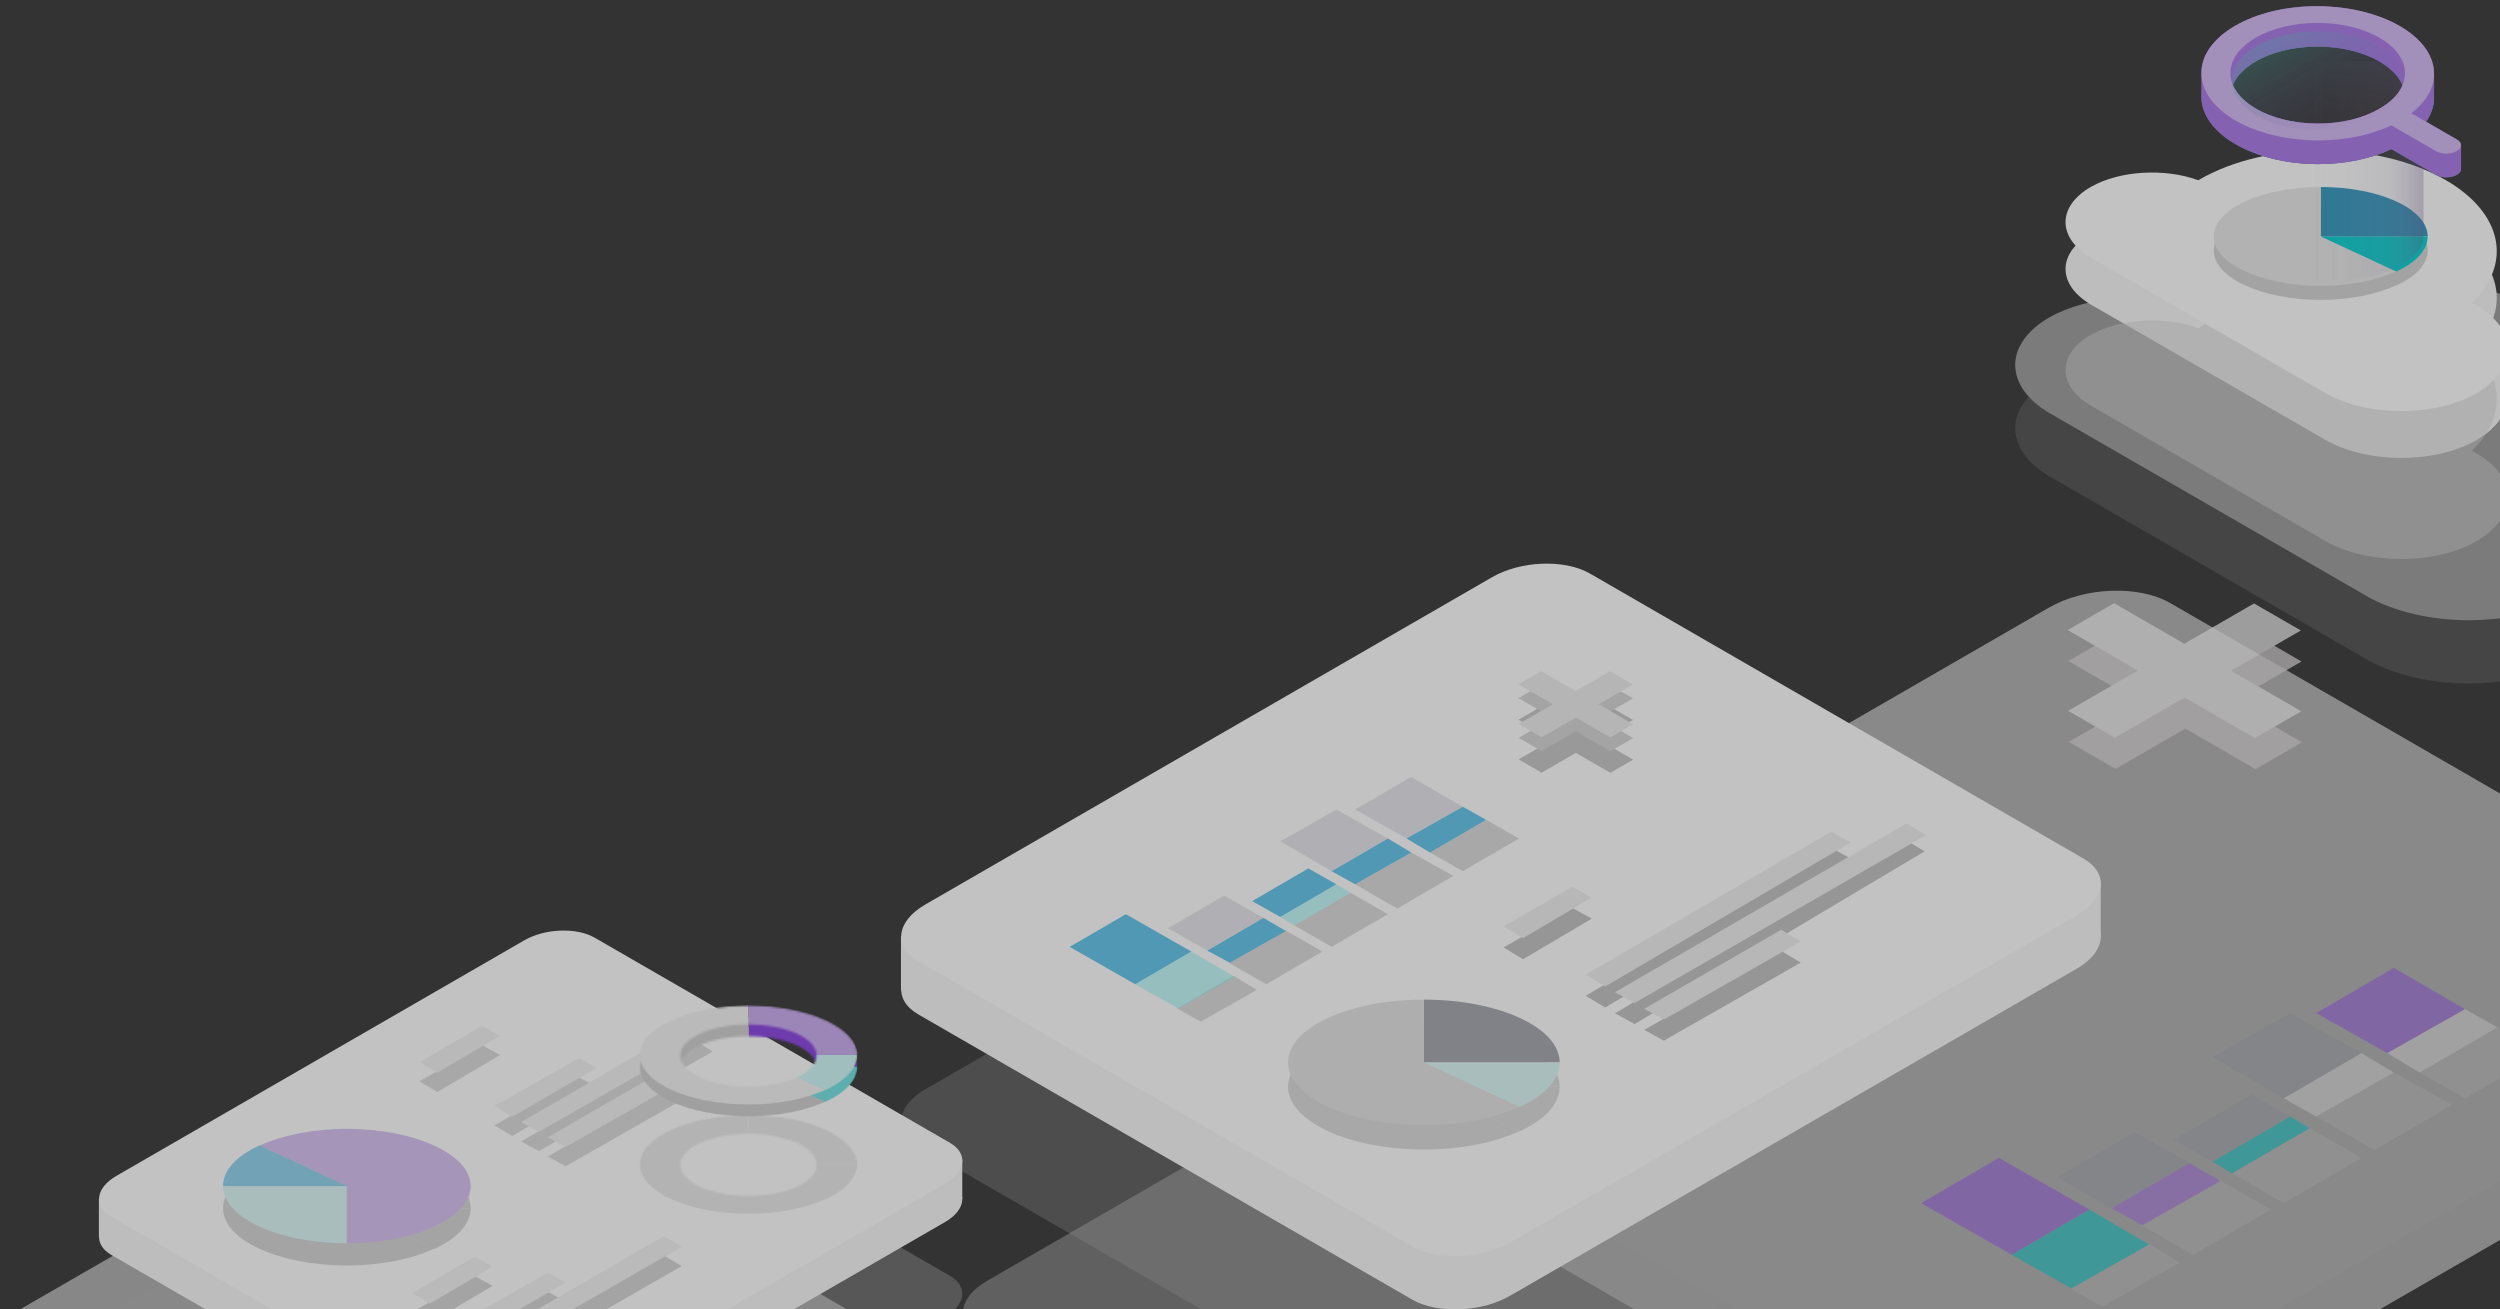 <svg width="1222" height="640" viewBox="0 0 1222 640" fill="none" xmlns="http://www.w3.org/2000/svg">
<rect x="0" y="0" width="1222" height="640" fill="#333333" stroke="none"/>
<g opacity="0.7" clip-path="url(#clip0)">
<g opacity="0.5">
<path opacity="0.4" d="M1256.16 264.154C1255.19 263.577 1254.23 263 1253.27 262.616C1280.02 237.234 1274.25 203.585 1235.95 181.472C1190.91 155.514 1118.35 155.322 1073.7 181.088C1073.31 181.28 1073.12 181.472 1072.73 181.664C1050.6 173.588 1020.96 175.127 1001.71 186.087C979.388 198.97 979.58 219.737 1001.71 232.812L1155.69 321.647C1155.88 321.839 1156.07 321.839 1156.26 322.031C1183.98 337.991 1229.02 338.183 1256.54 322.224C1284.06 306.072 1283.87 280.114 1256.16 264.154Z" fill="#ADADAD"/>
<path d="M1256.16 233.228C1255.19 232.651 1254.23 232.074 1253.27 231.689C1280.02 206.308 1274.25 172.658 1235.95 150.546C1190.91 124.587 1118.35 124.395 1073.7 150.161C1073.31 150.353 1073.12 150.546 1072.73 150.738C1050.6 142.662 1020.96 144.2 1001.71 155.16C979.388 168.043 979.58 188.81 1001.71 201.885L1155.69 290.72C1155.88 290.913 1156.07 290.913 1156.26 291.105C1183.98 307.064 1229.02 307.257 1256.54 291.297C1284.06 275.145 1283.87 249.379 1256.16 233.228Z" fill="white"/>
</g>
<g opacity="0.11">
<g opacity="0.11">
<path opacity="0.11" d="M930.019 684.087L1097.42 587.505" stroke="#F2F2F2" stroke-width="5" stroke-linecap="round" stroke-linejoin="round" stroke-dasharray="17.69 17.69"/>
<path opacity="0.11" d="M1111.65 579.353L1127.97 569.945L1111.86 560.329" stroke="#F2F2F2" stroke-width="5" stroke-linecap="round" stroke-linejoin="round"/>
<path opacity="0.11" d="M1092.61 549.04L1061.64 530.853" stroke="#F2F2F2" stroke-width="5" stroke-linecap="round" stroke-linejoin="round" stroke-dasharray="11.92 11.92"/>
<path opacity="0.11" d="M1052.01 525.208L1035.9 515.592" stroke="#F2F2F2" stroke-width="5" stroke-linecap="round" stroke-linejoin="round"/>
</g>
</g>
<g opacity="0.6">
<g opacity="0.8">
<path fill-rule="evenodd" clip-rule="evenodd" d="M1045.41 654.805L768.462 814.643C754.33 822.901 732.857 823.635 720.561 816.662L479.033 677.194C466.736 670.037 468.205 657.741 482.52 649.483L759.286 489.646C773.418 481.388 794.891 480.654 807.187 487.627L1048.71 627.095C1061.01 634.252 1059.54 646.547 1045.41 654.805Z" fill="white" fill-opacity="0.98"/>
<path fill-rule="evenodd" clip-rule="evenodd" d="M1045.41 631.372L768.463 791.21C754.331 799.468 732.858 800.202 720.562 793.228L479.034 653.76C466.738 646.603 468.206 634.308 482.521 626.05L759.287 466.212C773.419 457.954 794.892 457.22 807.188 464.194L1048.72 603.662C1061.01 610.819 1059.54 623.114 1045.41 631.372Z" fill="#B6B6B6"/>
</g>
<path fill-rule="evenodd" clip-rule="evenodd" d="M1354.35 529.719L1012.71 726.891C995.281 737.078 968.792 737.983 953.623 729.381L655.682 557.337C640.513 548.508 642.324 533.341 659.983 523.155L1001.39 325.983C1018.83 315.796 1045.32 314.891 1060.48 323.493L1358.43 495.537C1373.59 504.366 1371.78 519.533 1354.35 529.719Z" fill="#F8F8F8"/>
<path fill-rule="evenodd" clip-rule="evenodd" d="M1354.35 500.813L1012.71 697.984C995.281 708.171 968.792 709.076 953.624 700.474L655.682 528.43C640.513 519.602 642.324 504.435 659.984 494.248L1001.39 297.076C1018.83 286.89 1045.32 285.984 1060.48 294.586L1358.43 466.63C1373.59 475.459 1371.78 490.626 1354.35 500.813Z" fill="white"/>
<path fill-rule="evenodd" clip-rule="evenodd" d="M434.222 696.975L197.794 833.426C185.73 840.476 167.399 841.103 156.901 835.15L-49.287 716.088C-59.785 709.978 -58.531 699.482 -46.31 692.432L189.961 555.98C202.025 548.931 220.356 548.304 230.854 554.257L437.042 673.319C447.54 679.429 446.286 689.925 434.222 696.975Z" fill="#1A1C20"/>
<path fill-rule="evenodd" clip-rule="evenodd" d="M434.223 676.97L197.795 813.422C185.731 820.471 167.399 821.098 156.902 815.145L-49.287 696.083C-59.784 689.973 -58.531 679.477 -46.31 672.427L189.961 535.976C202.025 528.926 220.357 528.299 230.854 534.252L437.043 653.315C447.54 659.424 446.287 669.921 434.223 676.97Z" fill="#F8F8F8"/>
</g>
<path opacity="0.3" fill-rule="evenodd" clip-rule="evenodd" d="M1015.22 537.763L738.271 697.6C724.139 705.858 702.666 706.592 690.37 699.619L448.842 560.151C436.546 552.994 438.014 540.699 452.329 532.441L729.095 372.603C743.227 364.345 764.7 363.611 776.996 370.585L1018.52 510.053C1030.82 517.21 1029.35 529.505 1015.22 537.763Z" fill="#B3B3B3"/>
<path fill-rule="evenodd" clip-rule="evenodd" d="M1015.22 473.442L738.269 633.28C724.137 641.538 702.664 642.272 690.368 635.298L448.84 495.83C436.544 488.673 438.012 476.378 452.327 468.12L729.093 308.283C743.225 300.025 764.698 299.291 776.995 306.264L1018.52 445.732C1030.82 452.889 1029.35 465.184 1015.22 473.442Z" fill="#F8F8F8"/>
<path d="M440.384 483.931V457.666L1023.22 428.627L1026.82 430.951V457.707L1015.26 464.913L726.198 627.443H696.039L457.569 494.732L440.384 483.931Z" fill="#F8F8F8"/>
<path fill-rule="evenodd" clip-rule="evenodd" d="M1015.22 447.428L738.269 607.265C724.137 615.523 702.664 616.257 690.368 609.284L448.84 469.816C436.544 462.659 438.012 450.364 452.327 442.106L729.093 282.268C743.225 274.01 764.698 273.276 776.995 280.25L1018.52 419.718C1030.82 426.875 1029.35 439.17 1015.22 447.428Z" fill="white"/>
<path opacity="0.8" d="M870.651 464.787L803.746 503.424L813.304 508.671L880.209 470.511L870.651 464.787Z" fill="#B2B2B2"/>
<path opacity="0.8" d="M931.212 410.402L789.411 495.315L798.968 500.562L940.77 416.126L931.212 410.402Z" fill="#B2B2B2"/>
<path opacity="0.8" d="M896.553 415.211L775.073 486.729L784.631 492.453L906.111 420.458L896.553 415.211Z" fill="#B2B2B2"/>
<path d="M870.651 454.463L803.746 493.1L813.304 498.347L880.209 460.187L870.651 454.463Z" fill="#F0F0F0"/>
<path d="M931.934 402.46L789.411 484.991L798.969 490.238L941.492 408.184L931.934 402.46Z" fill="#F0F0F0"/>
<path d="M895.109 406.547L775.072 476.405L784.63 482.129L904.667 411.794L895.109 406.547Z" fill="#F0F0F0"/>
<path opacity="0.8" d="M768.552 443.776L734.921 463.133L744.479 468.858L778.11 449.023L768.552 443.776Z" fill="#B2B2B2"/>
<path d="M768.551 433.452L734.921 452.81L744.479 458.534L778.109 438.699L768.551 433.452Z" fill="#F0F0F0"/>
<path d="M714.992 425.85L742.44 409.868L726.429 400.736L698.981 416.717L714.992 425.85Z" fill="#DADADA"/>
<path d="M618.926 481.1L646.373 465.119L628.075 454.616L600.627 470.598L618.926 481.1Z" fill="#DADADA"/>
<path d="M586.902 499.365L614.349 483.84L602.913 476.991L575.465 492.972L586.902 499.365Z" fill="#DADADA"/>
<path d="M682.971 444.114L710.419 428.133L689.833 416.717L662.385 432.242L682.971 444.114Z" fill="#DADADA"/>
<path d="M650.947 462.835L678.394 446.854L660.096 436.352L632.648 452.333L650.947 462.835Z" fill="#DADADA"/>
<path d="M687.545 409.868L714.993 394.343L689.833 379.731L662.385 395.713L687.545 409.868Z" fill="#E5E6EB"/>
<path d="M590.104 464.662L617.552 448.68L598.339 437.722L570.891 453.703L590.104 464.662Z" fill="#E5E6EB"/>
<path d="M554.88 481.1L582.328 465.118L550.305 446.854L522.857 462.835L554.88 481.1Z" fill="#5EC3EB"/>
<path d="M650.947 425.85L678.395 409.868L653.234 395.713L625.786 411.238L650.947 425.85Z" fill="#E5E6EB"/>
<path d="M625.787 448.224L653.235 432.242L639.511 424.48L612.063 440.461L625.787 448.224Z" fill="#5EC3EB"/>
<path d="M698.981 416.717L726.429 400.736L714.992 394.343L687.544 409.868L698.981 416.717Z" fill="#5EC3EB"/>
<path d="M601.085 470.598L628.533 455.073L617.554 448.68L590.106 464.662L601.085 470.598Z" fill="#5EC3EB"/>
<path d="M575.924 492.972L603.372 477.447L582.329 465.119L554.881 481.1L575.924 492.972Z" fill="#62F4F4" fill-opacity="0.4"/>
<path d="M662.385 432.242L689.833 416.717L678.396 409.868L650.948 425.85L662.385 432.242Z" fill="#5EC3EB"/>
<path d="M632.648 452.333L660.096 436.352L653.234 432.242L625.786 448.224L632.648 452.333Z" fill="#62F4F4" fill-opacity="0.4"/>
<g opacity="0.8">
<path d="M695.983 500.543V531.213H762.364C762.364 514.309 732.708 500.543 695.983 500.543Z" fill="#D1D1D1"/>
<path d="M695.981 500.543C659.256 500.543 629.6 514.309 629.6 531.213C629.6 548.116 659.428 561.883 695.981 561.883C714.258 561.883 730.982 558.398 742.879 552.821L695.981 531.213V500.543Z" fill="#D1D1D1"/>
<path d="M695.983 531.213L742.881 552.995C754.95 547.419 762.364 539.751 762.364 531.213H695.983Z" fill="#D1D1D1"/>
</g>
<path d="M695.983 488.609V519.279H762.365C762.365 502.376 732.709 488.609 695.983 488.609Z" fill="#A2A4AD"/>
<path d="M695.982 488.61C659.256 488.61 629.6 502.377 629.6 519.28C629.6 536.183 659.429 549.95 695.982 549.95C714.258 549.95 730.983 546.465 742.88 540.888L695.982 519.28V488.61Z" fill="#E3E3E3"/>
<path d="M695.983 519.279L742.881 541.062C754.951 535.485 762.365 527.818 762.365 519.279H695.983Z" fill="#DBF8F8"/>
<g opacity="0.6">
<path d="M1204.93 536.901L1242.91 514.785L1220.76 502.147L1182.77 524.263L1204.93 536.901Z" fill="#BEBEBE"/>
<path d="M1071.99 613.36L1109.97 591.244L1084.65 576.71L1046.66 598.827L1071.99 613.36Z" fill="#BEBEBE"/>
<path d="M1027.67 638.636L1065.65 617.151L1049.83 607.673L1011.84 629.789L1027.67 638.636Z" fill="#BEBEBE"/>
<path d="M1160.61 562.177L1198.6 540.061L1170.11 524.263L1132.13 545.748L1160.61 562.177Z" fill="#BEBEBE"/>
<path d="M1116.3 588.084L1154.28 565.968L1128.96 551.434L1090.97 573.551L1116.3 588.084Z" fill="#BEBEBE"/>
<path d="M1166.95 514.785L1204.93 493.3L1170.11 473.08L1132.13 495.196L1166.95 514.785Z" fill="#9A5CEC"/>
<path d="M1032.1 590.612L1070.08 568.496L1043.5 553.33L1005.51 575.447L1032.1 590.612Z" fill="#A2A4AD"/>
<path d="M983.355 613.36L1021.34 591.244L977.024 565.968L939.04 588.084L983.355 613.36Z" fill="#9A5CEC"/>
<path d="M1116.3 536.901L1154.28 514.785L1119.46 495.196L1081.48 516.681L1116.3 536.901Z" fill="#A2A4AD"/>
<path d="M1081.48 567.864L1119.47 545.748L1100.47 535.005L1062.49 557.122L1081.48 567.864Z" fill="#A2A4AD"/>
<path d="M1182.77 524.263L1220.75 502.147L1204.93 493.301L1166.94 514.785L1182.77 524.263Z" fill="#E8E8E8"/>
<path d="M1047.3 598.827L1085.28 577.342L1070.09 568.496L1032.1 590.612L1047.3 598.827Z" fill="#A870EF"/>
<path d="M1012.48 629.789L1050.46 608.305L1021.34 591.244L983.356 613.36L1012.48 629.789Z" fill="#00CFCF"/>
<path d="M1132.13 545.748L1170.11 524.263L1154.28 514.785L1116.3 536.901L1132.13 545.748Z" fill="#E8E8E8"/>
<path d="M1090.98 573.551L1128.96 551.435L1119.46 545.748L1081.48 567.864L1090.98 573.551Z" fill="#00CFCF"/>
</g>
<path opacity="0.4" fill-rule="evenodd" clip-rule="evenodd" d="M462.007 643.592L262.704 758.618C252.534 764.56 237.081 765.089 228.232 760.07L54.42 659.704C45.571 654.553 46.627 645.705 56.929 639.762L256.1 524.737C266.27 518.794 281.723 518.266 290.572 523.284L464.385 623.651C473.234 628.801 472.177 637.649 462.007 643.592Z" fill="#B3B3B3"/>
<path fill-rule="evenodd" clip-rule="evenodd" d="M462.006 597.304L262.703 712.33C252.533 718.273 237.08 718.801 228.231 713.783L54.418 613.416C45.569 608.265 46.626 599.417 56.928 593.475L256.099 478.449C266.269 472.506 281.722 471.978 290.571 476.996L464.383 577.363C473.232 582.514 472.176 591.362 462.006 597.304Z" fill="#F8F8F8"/>
<path d="M48.333 604.853V585.952L467.764 565.054L470.353 566.726V585.981L462.036 591.167L254.016 708.129H232.312L60.699 612.625L48.333 604.853Z" fill="#F8F8F8"/>
<path fill-rule="evenodd" clip-rule="evenodd" d="M462.006 578.583L262.703 693.609C252.533 699.552 237.08 700.08 228.231 695.062L54.418 594.695C45.569 589.545 46.626 580.696 56.928 574.754L256.099 459.728C266.269 453.785 281.722 453.257 290.571 458.275L464.383 558.642C473.232 563.793 472.176 572.641 462.006 578.583Z" fill="white"/>
<path opacity="0.8" d="M328.773 530.06L267.777 565.285L276.491 570.068L337.487 535.278L328.773 530.06Z" fill="#D1D1D1"/>
<path opacity="0.8" d="M339.666 508.751L254.707 557.892L263.421 562.675L348.38 513.969L339.666 508.751Z" fill="#D1D1D1"/>
<path opacity="0.8" d="M283.026 526.581L241.636 550.064L250.35 555.282L291.74 531.364L283.026 526.581Z" fill="#D1D1D1"/>
<path d="M328.773 520.648L267.777 555.873L276.491 560.656L337.487 525.866L328.773 520.648Z" fill="#F2F2F2"/>
<path d="M339.666 499.338L254.707 548.479L263.421 553.263L348.38 504.557L339.666 499.338Z" fill="#F2F2F2"/>
<path d="M283.026 517.168L241.635 540.652L250.349 545.87L291.739 521.952L283.026 517.168Z" fill="#F2F2F2"/>
<path opacity="0.8" d="M235.691 510.905L205.03 528.553L213.744 533.771L244.404 515.688L235.691 510.905Z" fill="#D1D1D1"/>
<path d="M235.69 501.492L205.03 519.14L213.744 524.359L244.404 506.276L235.69 501.492Z" fill="#F2F2F2"/>
<path opacity="0.8" d="M324.492 613.658L239.533 662.799L248.247 667.583L333.206 618.876L324.492 613.658Z" fill="#CBC9C9"/>
<path opacity="0.8" d="M267.852 631.488L226.462 654.971L235.176 660.19L276.566 636.272L267.852 631.488Z" fill="#CBC9C9"/>
<path d="M324.492 604.246L239.533 653.387L248.247 658.171L333.206 609.464L324.492 604.246Z" fill="#F3F3F3"/>
<path d="M267.852 622.076L226.462 645.559L235.175 650.778L276.565 626.859L267.852 622.076Z" fill="#F3F3F3"/>
<path opacity="0.8" d="M232.07 623.766L201.409 641.414L210.123 646.632L240.783 628.549L232.07 623.766Z" fill="#CBC9C9"/>
<path d="M232.069 614.353L201.409 632.002L210.123 637.22L240.783 619.137L232.069 614.353Z" fill="#F3F3F3"/>
<g opacity="0.8">
<path d="M169.531 562.658V590.619H230.05C230.05 575.209 203.013 562.658 169.531 562.658Z" fill="#CBC9C9"/>
<path d="M169.53 562.658C136.048 562.658 109.011 575.209 109.011 590.62C109.011 606.03 136.205 618.581 169.53 618.581C186.192 618.581 201.439 615.403 212.286 610.32L169.53 590.62V562.658Z" fill="#CBC9C9"/>
<path d="M169.531 590.619L212.287 610.478C223.29 605.394 230.05 598.404 230.05 590.619H169.531Z" fill="#CBC9C9"/>
</g>
<path d="M169.53 607.701L169.53 579.74L109.011 579.74C109.011 595.15 136.048 607.701 169.53 607.701Z" fill="#DBF8F8"/>
<path d="M169.531 607.701C203.013 607.701 230.05 595.15 230.05 579.739C230.05 564.329 202.856 551.778 169.531 551.778C152.869 551.778 137.622 554.956 126.775 560.039L169.531 579.739L169.531 607.701Z" fill="#D6C1F2"/>
<path d="M169.53 579.74L126.774 559.881C115.771 564.965 109.011 571.955 109.011 579.74L169.53 579.74Z" fill="#8CD2EE"/>
<g opacity="0.4">
<mask id="mask0" mask-type="alpha" maskUnits="userSpaceOnUse" x="312" y="545" width="108" height="49">
<path d="M419.098 569.382C419.098 582.796 395.31 593.72 365.852 593.72C336.394 593.72 312.606 582.934 312.606 569.382C312.606 555.968 336.394 545.044 365.852 545.044C395.31 545.044 419.098 555.968 419.098 569.382ZM365.852 554.17C347.458 554.17 332.521 560.946 332.521 569.382C332.521 577.817 347.458 584.593 365.852 584.593C384.246 584.593 399.182 577.817 399.182 569.382C399.182 560.946 384.246 554.17 365.852 554.17Z" fill="#C4C4C4"/>
</mask>
<g mask="url(#mask0)">
<path d="M365.852 544.675V569.013H419.098C419.098 555.6 395.31 544.675 365.852 544.675Z" fill="#CBC9C9"/>
<path d="M365.852 544.675C336.394 544.675 312.606 555.6 312.606 569.013C312.606 582.427 336.394 593.352 365.852 593.352C380.512 593.352 393.927 590.586 403.47 586.161L365.852 569.013V544.675Z" fill="#CBC9C9"/>
<path d="M365.852 569.013L403.47 586.299C413.151 581.874 419.098 575.789 419.098 569.013H365.852Z" fill="#CBC9C9"/>
</g>
</g>
<mask id="mask1" mask-type="alpha" maskUnits="userSpaceOnUse" x="312" y="497" width="108" height="50">
<path d="M419.098 521.732C419.098 535.145 395.31 546.07 365.852 546.07C336.394 546.07 312.606 535.284 312.606 521.732C312.606 508.318 336.394 497.393 365.852 497.393C395.31 497.393 419.098 508.318 419.098 521.732ZM365.852 506.52C347.458 506.52 332.521 513.296 332.521 521.732C332.521 530.167 347.458 536.943 365.852 536.943C384.246 536.943 399.182 530.167 399.182 521.732C399.182 513.296 384.246 506.52 365.852 506.52Z" fill="#C4C4C4"/>
</mask>
<g mask="url(#mask1)">
<path d="M365.852 497.025V521.363H419.098C419.098 507.949 395.31 497.025 365.852 497.025Z" fill="#863FE0"/>
<path d="M365.852 497.025C336.394 497.025 312.606 507.949 312.606 521.363C312.606 534.777 336.394 545.701 365.852 545.701C380.512 545.701 393.927 542.935 403.47 538.51L365.852 521.363V497.025Z" fill="#CFCFCF"/>
<path d="M365.852 521.363L403.47 538.649C413.151 534.223 419.098 528.139 419.098 521.363H365.852Z" fill="#6FE4E4"/>
</g>
<mask id="mask2" mask-type="alpha" maskUnits="userSpaceOnUse" x="312" y="491" width="108" height="50">
<path d="M419.098 515.956C419.098 529.37 395.31 540.294 365.852 540.294C336.394 540.294 312.606 529.508 312.606 515.956C312.606 502.542 336.394 491.618 365.852 491.618C395.31 491.618 419.098 502.542 419.098 515.956ZM365.852 500.744C347.458 500.744 332.521 507.52 332.521 515.956C332.521 524.391 347.458 531.167 365.852 531.167C384.246 531.167 399.182 524.391 399.182 515.956C399.182 507.52 384.246 500.744 365.852 500.744Z" fill="#C4C4C4"/>
</mask>
<g mask="url(#mask2)">
<path d="M365.852 491.249V515.587H419.098C419.098 502.174 395.31 491.249 365.852 491.249Z" fill="#C9AAF1"/>
<path d="M365.852 491.249C336.394 491.249 312.606 502.173 312.606 515.587C312.606 529.001 336.394 539.925 365.852 539.925C380.512 539.925 393.927 537.16 403.47 532.735L365.852 515.587V491.249Z" fill="#F3F3F3"/>
<path d="M365.852 515.587L403.47 532.873C413.151 528.448 419.098 522.363 419.098 515.587H365.852Z" fill="#D0F9F9"/>
</g>
<g opacity="0.8">
<path opacity="0.3" d="M1124.88 409.391L1090.58 389.578L1124.66 369.898L1101.76 356.69L1067.68 376.37L1033.38 356.558L1010.66 369.678L1044.96 389.49L1010.88 409.17L1033.78 422.379L1067.86 402.698L1102.16 422.511L1124.88 409.391Z" fill="#B2B2B2"/>
<path d="M1125.22 362.833L1090.92 343.02L1125 323.34L1102.1 310.132L1068.02 329.812L1033.72 310L1011 323.12L1045.3 342.932L1011.22 362.612L1034.12 375.821L1068.2 356.14L1102.5 375.953L1125.22 362.833Z" fill="#D8D4D4"/>
<path d="M1124.88 347.667L1090.58 327.854L1124.66 308.174L1101.76 294.966L1067.68 314.646L1033.38 294.834L1010.66 307.954L1044.96 327.766L1010.88 347.446L1033.78 360.655L1067.86 340.974L1102.16 360.787L1124.88 347.667Z" fill="#F0F0F0"/>
</g>
<g opacity="0.8">
<path opacity="0.3" d="M798.294 371.305L781.45 361.576L798.186 351.912L786.942 345.425L770.206 355.09L753.362 345.361L742.204 351.803L759.048 361.533L742.312 371.197L753.556 377.683L770.292 368.019L787.137 377.748L798.294 371.305Z" fill="#08080A"/>
<path d="M798.294 360.757L781.45 351.028L798.186 341.363L786.942 334.877L770.206 344.541L753.362 334.812L742.204 341.255L759.048 350.984L742.312 360.649L753.556 367.135L770.292 357.47L787.137 367.2L798.294 360.757Z" fill="#C9C9C9"/>
<path d="M798.294 353.99L781.45 344.26L798.186 334.596L786.942 328.11L770.206 337.774L753.362 328.045L742.204 334.488L759.048 344.217L742.312 353.882L753.556 360.368L770.292 350.703L787.137 360.433L798.294 353.99Z" fill="#E8E8E8"/>
</g>
<path d="M1210.33 172.064C1209.62 171.637 1208.91 171.21 1208.2 170.926C1228 152.137 1223.73 127.227 1195.37 110.858C1162.03 91.642 1108.32 91.499 1075.27 110.573C1074.98 110.715 1074.84 110.858 1074.55 111C1058.17 105.022 1036.23 106.16 1021.98 114.274C1005.45 123.811 1005.59 139.184 1021.98 148.863L1135.96 214.624C1136.1 214.767 1136.25 214.767 1136.39 214.909C1156.9 226.723 1190.24 226.866 1210.62 215.051C1230.99 203.095 1230.85 183.879 1210.33 172.064Z" fill="#F8F8F8"/>
<path d="M1210.33 221.465C1209.62 221.038 1208.91 220.611 1208.2 220.326C1228 201.537 1223.73 176.627 1195.37 160.258C1162.03 141.042 1108.32 140.9 1075.27 159.973C1074.98 160.116 1074.84 160.258 1074.55 160.4C1058.17 154.422 1036.23 155.561 1021.98 163.674C1005.45 173.211 1005.59 188.584 1021.98 198.263L1135.96 264.025C1136.1 264.167 1136.25 264.167 1136.39 264.31C1156.9 276.124 1190.24 276.266 1210.62 264.452C1230.99 252.495 1230.85 233.279 1210.33 221.465Z" fill="#D7D7D7" fill-opacity="0.5"/>
<path d="M1210.33 149.171C1209.62 148.744 1208.91 148.316 1208.2 148.032C1228 129.243 1223.73 104.333 1195.37 87.964C1162.03 68.748 1108.32 68.605 1075.27 87.679C1074.98 87.821 1074.84 87.964 1074.55 88.106C1058.17 82.128 1036.23 83.266 1021.98 91.38C1005.45 100.917 1005.59 116.29 1021.98 125.969L1135.96 191.731C1136.1 191.873 1136.25 191.873 1136.39 192.015C1156.9 203.83 1190.24 203.972 1210.62 192.158C1230.99 180.201 1230.85 161.127 1210.33 149.171Z" fill="white"/>
<g clip-path="url(#clip1)">
<g opacity="0.6">
<path d="M1134.36 98.266V122.425H1186.65C1186.65 109.11 1163.29 98.266 1134.36 98.266Z" fill="#B6B6B6"/>
<path d="M1134.36 98.266C1105.43 98.266 1082.07 109.11 1082.07 122.425C1082.07 135.74 1105.56 146.584 1134.36 146.584C1148.75 146.584 1161.93 143.839 1171.3 139.447L1134.36 122.425V98.266Z" fill="#B6B6B6"/>
<path d="M1134.36 122.425L1171.3 139.584C1180.81 135.191 1186.65 129.151 1186.65 122.425H1134.36Z" fill="#B6B6B6"/>
</g>
<path d="M1134.36 91.403V115.562H1186.65C1186.65 102.247 1163.29 91.403 1134.36 91.403Z" fill="#2E95BE"/>
<path d="M1134.36 91.403C1105.43 91.403 1082.07 102.247 1082.07 115.562C1082.07 128.877 1105.56 139.721 1134.36 139.721C1148.75 139.721 1161.93 136.976 1171.3 132.583L1134.36 115.562V91.403Z" fill="#E8E8E8"/>
<path d="M1134.36 115.562L1171.3 132.72C1180.81 128.328 1186.65 122.288 1186.65 115.562H1134.36Z" fill="#00CFCF"/>
<g clip-path="url(#clip2)">
<g opacity="0.8">
<path opacity="0.8" d="M1184.59 34.299C1184.59 27.127 1179.92 20.041 1170.56 14.597C1151.73 3.623 1121.2 3.537 1102.25 14.425C1092.78 19.868 1087.98 27.127 1087.98 34.299V115.876C1087.98 123.048 1095.01 126.59 1105.07 131.343C1121.44 139.12 1154.42 139.12 1170.21 131.343C1177.23 127.887 1184.59 123.048 1184.59 115.876V34.299Z" fill="url(#paint0_linear)"/>
</g>
</g>
</g>
<path d="M1200.83 79.71L1178.68 66.93C1185.83 61.295 1189.86 54.654 1189.76 47.51C1189.65 29.397 1164.17 14.705 1132.75 14.605C1101.42 14.605 1075.94 29.296 1076.04 47.308C1076.14 65.421 1101.62 80.112 1133.05 80.213C1146.24 80.213 1158.83 77.597 1168.91 72.867L1190.76 85.446C1192.17 86.251 1193.99 86.653 1195.8 86.653C1197.61 86.653 1199.42 86.251 1200.83 85.446C1203.65 83.836 1203.65 81.32 1200.83 79.71ZM1132.95 71.962C1109.48 71.962 1090.24 60.893 1090.24 47.308C1090.24 33.724 1109.28 22.756 1132.85 22.756C1156.42 22.756 1175.55 33.824 1175.55 47.409C1175.55 53.95 1171.12 60.088 1163.06 64.717C1155.01 69.446 1144.33 72.062 1132.95 71.962Z" fill="#3BA5FF"/>
<path d="M1168.91 72.867L1190.76 85.446C1192.17 86.251 1193.99 86.653 1195.8 86.653C1197.61 86.653 1199.42 86.251 1200.83 85.446C1202.24 84.641 1202.95 83.634 1202.95 82.528C1202.95 81.521 1202.95 69.849 1202.95 70.955C1202.95 71.962 1202.24 73.069 1200.83 73.874C1199.42 74.679 1197.61 75.081 1195.8 75.081C1193.99 75.081 1192.17 74.679 1190.76 73.874L1168.91 61.295V72.867Z" fill="url(#paint1_linear)"/>
<path d="M1168.91 61.295C1158.73 66.125 1146.24 68.641 1133.05 68.641C1101.62 68.641 1076.14 53.849 1076.04 35.736V47.308C1076.14 65.421 1101.62 80.112 1133.05 80.213C1146.24 80.213 1158.83 77.597 1168.91 72.867V61.295ZM1178.68 66.83C1185.83 61.195 1189.86 54.553 1189.76 47.409V35.938C1189.76 42.981 1185.83 49.723 1178.68 55.358V66.83Z" fill="url(#paint2_linear)"/>
<path d="M1175.55 35.837C1175.55 22.252 1156.32 11.184 1132.85 11.184C1109.38 11.184 1090.24 22.252 1090.24 35.736V47.308C1090.24 33.724 1109.28 22.756 1132.85 22.756C1156.42 22.756 1175.55 33.824 1175.55 47.409V35.837Z" fill="url(#paint3_linear)"/>
<path d="M1202.95 71.056C1202.95 71.056 1202.95 70.956 1202.95 71.056C1202.95 70.956 1202.95 70.956 1202.95 71.056C1202.95 69.949 1202.25 68.943 1200.84 68.138L1185.83 59.484C1188.45 55.761 1189.76 51.635 1189.76 47.51V35.938C1189.66 17.825 1164.17 3.133 1132.75 3.033C1101.32 2.932 1075.94 17.724 1076.04 35.736V47.308C1076.14 65.421 1101.62 80.112 1133.05 80.213C1146.24 80.213 1158.83 77.597 1168.91 72.867L1190.76 85.446C1192.17 86.251 1193.99 86.653 1195.8 86.653C1197.61 86.653 1199.43 86.251 1200.84 85.446C1202.25 84.641 1202.95 83.634 1202.95 82.528C1202.95 81.622 1202.95 71.962 1202.95 71.056ZM1091.45 41.472C1095.98 30.705 1112.8 22.756 1132.85 22.756C1152.89 22.756 1169.81 30.906 1174.35 41.673C1172.53 46 1168.7 49.925 1163.06 53.145C1155.01 57.773 1144.33 60.39 1132.95 60.39C1112.9 60.39 1095.98 52.34 1091.45 41.472Z" fill="#A876E7"/>
<path d="M1200.83 68.138L1178.68 55.358C1185.83 49.723 1189.86 43.082 1189.76 35.938C1189.65 17.825 1164.17 3.133 1132.75 3.033C1101.32 2.932 1075.94 17.724 1076.04 35.736C1076.14 53.849 1101.62 68.54 1133.05 68.641C1146.24 68.641 1158.83 66.025 1168.91 61.295L1190.76 73.874C1192.17 74.679 1193.99 75.081 1195.8 75.081C1197.61 75.081 1199.42 74.679 1200.83 73.874C1203.65 72.264 1203.65 69.748 1200.83 68.138ZM1132.95 60.39C1109.48 60.39 1090.24 49.321 1090.24 35.736C1090.24 22.152 1109.28 11.184 1132.85 11.184C1156.42 11.184 1175.55 22.252 1175.55 35.837C1175.55 42.378 1171.12 48.516 1163.06 53.145C1155.01 57.874 1144.33 60.49 1132.95 60.39Z" fill="#D1B7F3"/>
<path d="M1132.85 63.61C1155.93 63.61 1174.65 52.797 1174.65 39.459C1174.65 26.122 1155.93 15.309 1132.85 15.309C1109.76 15.309 1091.05 26.122 1091.05 39.459C1091.05 52.797 1109.76 63.61 1132.85 63.61Z" fill="url(#paint4_linear)"/>
</g>
<defs>
<linearGradient id="paint0_linear" x1="1088" y1="57.993" x2="1184.57" y2="57.993" gradientUnits="userSpaceOnUse">
<stop stop-color="#888EB5" stop-opacity="0.5"/>
<stop offset="0.162" stop-color="#B2B5D9" stop-opacity="0.17"/>
<stop offset="0.505" stop-color="#C1BFE5" stop-opacity="0"/>
<stop offset="0.839" stop-color="#988CBD" stop-opacity="0.17"/>
<stop offset="1" stop-color="#715F99" stop-opacity="0.5"/>
</linearGradient>
<linearGradient id="paint1_linear" x1="1202.94" y1="73.961" x2="1168.92" y2="73.961" gradientUnits="userSpaceOnUse">
<stop stop-color="#998C89"/>
<stop offset="0.333" stop-color="#787878"/>
<stop offset="0.667" stop-color="#626E85"/>
<stop offset="1" stop-color="#64666B"/>
</linearGradient>
<linearGradient id="paint2_linear" x1="1189.77" y1="57.987" x2="1076.05" y2="57.987" gradientUnits="userSpaceOnUse">
<stop stop-color="#998C89"/>
<stop offset="0.333" stop-color="#787878"/>
<stop offset="0.667" stop-color="#626E85"/>
<stop offset="1" stop-color="#64666B"/>
</linearGradient>
<linearGradient id="paint3_linear" x1="1090.26" y1="29.348" x2="1175.55" y2="29.348" gradientUnits="userSpaceOnUse">
<stop stop-color="#808080"/>
<stop offset="0.667" stop-color="#626E85"/>
<stop offset="1" stop-color="#64666B"/>
</linearGradient>
<linearGradient id="paint4_linear" x1="1147.68" y1="64.991" x2="1118.16" y2="13.806" gradientUnits="userSpaceOnUse">
<stop stop-color="#8747DA" stop-opacity="0"/>
<stop offset="1" stop-color="#45D4BA" stop-opacity="0.3"/>
</linearGradient>
<clipPath id="clip0">
<rect width="1222" height="640" fill="white"/>
</clipPath>
<clipPath id="clip1">
<rect width="184.847" height="150.171" fill="white" transform="translate(1042 29.829)"/>
</clipPath>
<clipPath id="clip2">
<rect width="144.412" height="144.395" fill="white" transform="translate(1131.54 25.497)"/>
</clipPath>
</defs>
</svg>

